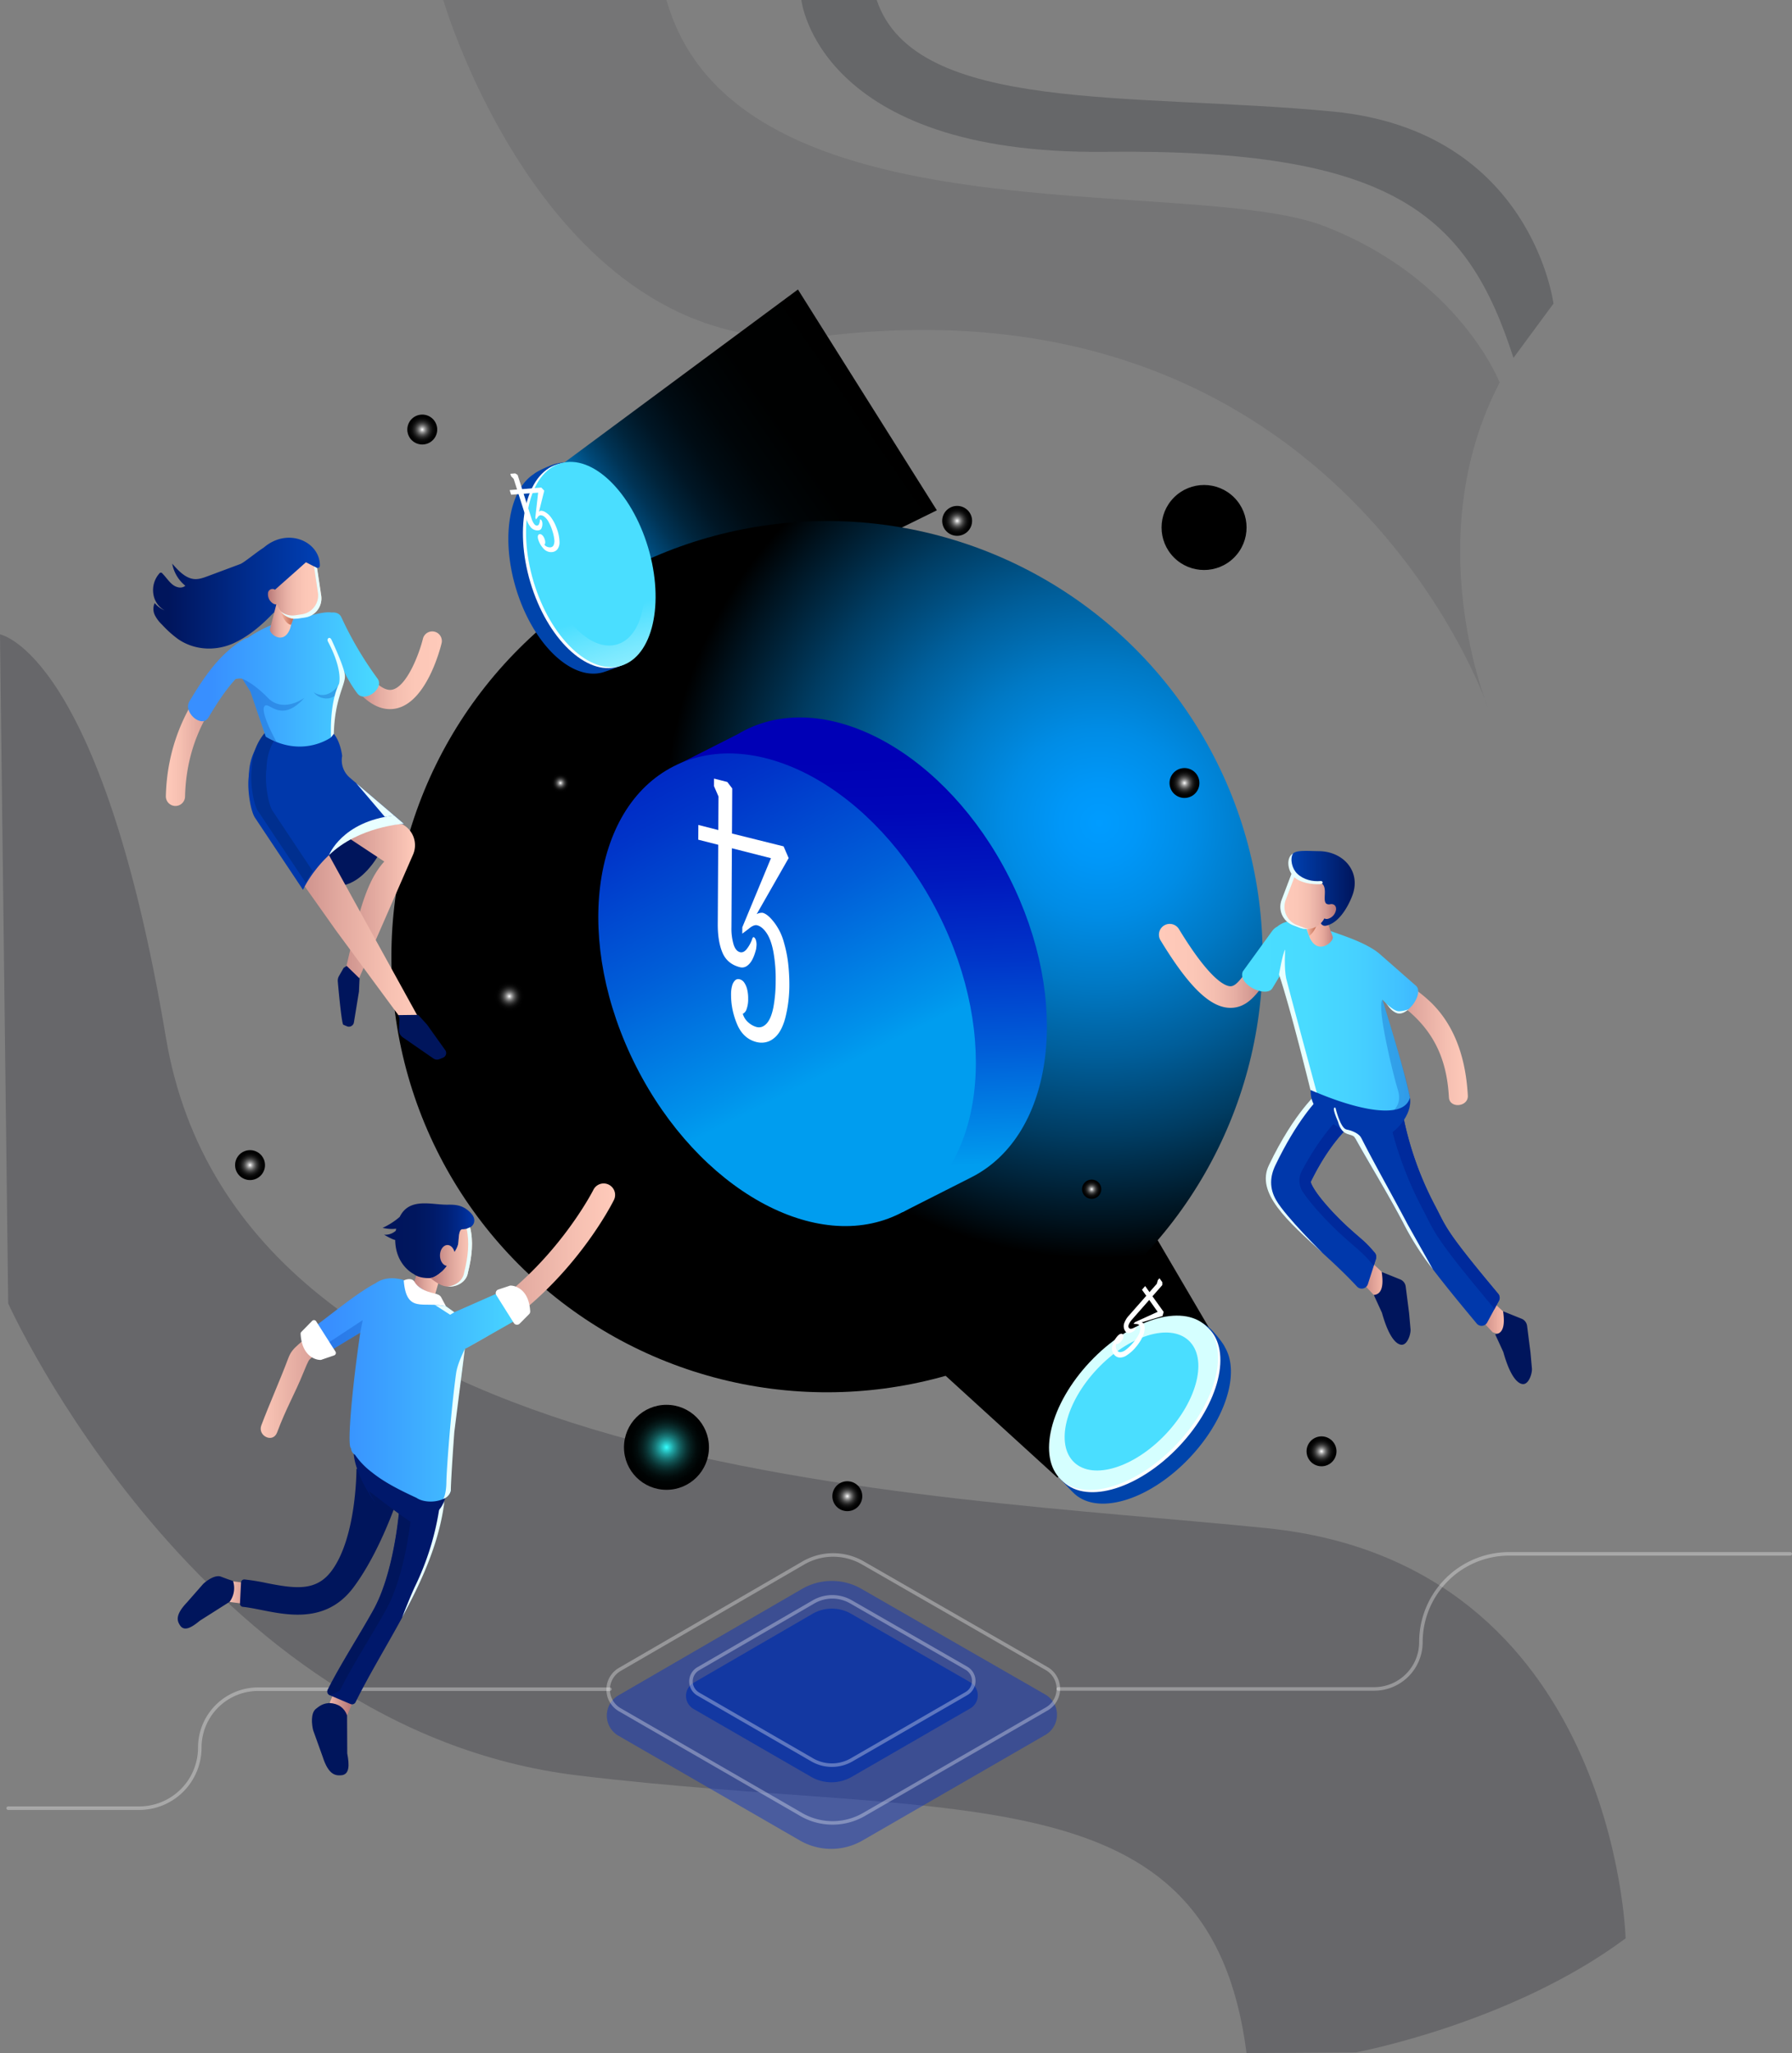 <svg xmlns="http://www.w3.org/2000/svg" xmlns:xlink="http://www.w3.org/1999/xlink" width="1015.06" height="1162.913" viewBox="0 0 1015.06 1162.913"><rect x="0" y="0" width="1015.06" height="1162.913" fill="#808080" stroke="none"/><defs><style>.a,.b,.c{fill:#1d1f28;}.a,.bc{opacity:0.25;}.b{opacity:0.11;}.c{opacity:0.26;}.aa,.ab,.ac,.ad,.d,.e,.n,.t,.u,.v,.w,.x,.y,.z{mix-blend-mode:screen;isolation:isolate;}.d{fill:url(#a);}.e{fill:url(#b);}.f{fill:#002dc9;opacity:0.42;}.g{fill:#002eab;opacity:0.68;}.h{fill:none;stroke:#fff;stroke-linecap:round;stroke-linejoin:round;stroke-width:2px;opacity:0.32;}.i{fill:url(#c);}.j{fill:#00155c;}.k{fill:url(#d);}.l{fill:#00186b;}.m{fill:#e8ffff;}.n{fill:url(#e);}.o{fill:url(#g);}.bc,.p{fill:#0038ab;}.q{fill:#002a9c;}.r{fill:url(#i);}.s{fill:url(#j);}.t{fill:url(#k);}.u{fill:url(#l);}.v{fill:url(#m);}.w{fill:url(#n);}.x{fill:url(#o);}.y{fill:url(#p);}.z{fill:url(#q);}.aa{fill:url(#r);}.ab{fill:url(#s);}.ac{fill:url(#t);}.ad{fill:url(#u);}.ae{fill:#cad8eb;opacity:0.7;}.af{fill:url(#v);}.ag{fill:url(#w);}.ah{fill:#ffaa82;}.ai{fill:#d0e7f4;}.aj{fill:#002f8f;}.ak{fill:#ffc2b0;}.al{fill:url(#x);}.am{fill:url(#y);}.an{fill:url(#z);}.ao{fill:url(#aa);}.ap{fill:url(#ab);}.aq{fill:#fff;}.ar{fill:url(#af);}.as{fill:url(#ag);}.at{fill:url(#ah);}.au{fill:url(#ai);}.av{fill:url(#al);}.aw{fill:#0044ab;}.ax{fill:url(#an);}.ay{fill:url(#ao);}.az{fill:url(#ap);}.ba{fill:url(#aq);}.bb{fill:url(#ar);}.bd{fill:url(#at);}.be{fill:url(#au);}</style><linearGradient id="a" x1="0.925" y1="0.223" x2="0.074" y2="0.802" gradientUnits="objectBoundingBox"><stop offset="0"/><stop offset="0.353" stop-color="#000101"/><stop offset="0.48" stop-color="#000508"/><stop offset="0.57" stop-color="#000c14"/><stop offset="0.643" stop-color="#001625"/><stop offset="0.706" stop-color="#00243b"/><stop offset="0.762" stop-color="#003456"/><stop offset="0.812" stop-color="#004877"/><stop offset="0.858" stop-color="#005f9c"/><stop offset="0.901" stop-color="#007ac7"/><stop offset="0.939" stop-color="#0096f5"/><stop offset="0.946" stop-color="#009cff"/></linearGradient><linearGradient id="b" x1="-5.376" y1="-0.812" x2="-6.286" y2="-0.304" xlink:href="#a"/><linearGradient id="c" x1="1" y1="0.5" x2="0" y2="0.5" gradientUnits="objectBoundingBox"><stop offset="0" stop-color="#b57676"/><stop offset="0.191" stop-color="#bc7e7d"/><stop offset="0.5" stop-color="#d19690"/><stop offset="0.886" stop-color="#f3bdaf"/><stop offset="1" stop-color="#ffcaba"/></linearGradient><linearGradient id="d" x1="1" y1="0.5" x2="0" y2="0.5" gradientUnits="objectBoundingBox"><stop offset="0" stop-color="#0040b5"/><stop offset="0.411" stop-color="#002d8f"/><stop offset="0.909" stop-color="#00155c"/></linearGradient><radialGradient id="e" cx="0.5" cy="0.5" r="0.5" gradientTransform="matrix(0.707, -0.707, -0.707, -0.707, 0.387, 1.537)" gradientUnits="objectBoundingBox"><stop offset="0" stop-color="#009cff"/><stop offset="0.089" stop-color="#0097f8"/><stop offset="0.216" stop-color="#008ce5"/><stop offset="0.368" stop-color="#0079c5"/><stop offset="0.537" stop-color="#005e9a"/><stop offset="0.721" stop-color="#003c62"/><stop offset="0.915" stop-color="#00131f"/><stop offset="1"/></radialGradient><linearGradient id="g" x1="1" y1="0.5" x2="0" y2="0.5" gradientUnits="objectBoundingBox"><stop offset="0" stop-color="#ffc2b0"/><stop offset="0.239" stop-color="#f2b4a6"/><stop offset="0.681" stop-color="#d0928b"/><stop offset="1" stop-color="#b57676"/></linearGradient><linearGradient id="i" x1="1" y1="0.5" x2="0" y2="0.5" gradientUnits="objectBoundingBox"><stop offset="0" stop-color="#ffcaba"/><stop offset="0.165" stop-color="#f1baad"/><stop offset="0.723" stop-color="#c58985"/><stop offset="1" stop-color="#b57676"/></linearGradient><linearGradient id="j" x1="1" y1="0.5" x2="0" y2="0.5" gradientUnits="objectBoundingBox"><stop offset="0" stop-color="#ffcaba"/><stop offset="0.191" stop-color="#f7c1b2"/><stop offset="0.5" stop-color="#e2a99f"/><stop offset="0.886" stop-color="#c08280"/><stop offset="1" stop-color="#b57676"/></linearGradient><radialGradient id="k" cx="0.5" cy="0.5" r="0.5" gradientTransform="matrix(0.924, -0.383, -0.383, -0.924, 0.229, 1.153)" gradientUnits="objectBoundingBox"><stop offset="0" stop-color="#fff"/><stop offset="0.071" stop-color="#d4d4d4"/><stop offset="0.164" stop-color="#a2a2a2"/><stop offset="0.262" stop-color="#777"/><stop offset="0.363" stop-color="#525252"/><stop offset="0.469" stop-color="#343434"/><stop offset="0.579" stop-color="#1d1d1d"/><stop offset="0.698" stop-color="#0c0c0c"/><stop offset="0.829" stop-color="#030303"/><stop offset="1"/></radialGradient><radialGradient id="l" cx="0.5" cy="0.5" r="0.5" gradientTransform="matrix(0.23, -0.973, -0.973, -0.23, 0.872, 1.101)" xlink:href="#k"/><radialGradient id="m" cx="0.5" cy="0.5" r="0.5" gradientTransform="matrix(-1, 0, 0, 1, 1, 0)" xlink:href="#k"/><radialGradient id="n" cx="0.5" cy="0.5" r="0.5" gradientTransform="matrix(-1, 0, 0, 1, 1, 0)" xlink:href="#k"/><radialGradient id="o" cx="0.5" cy="0.5" r="0.5" gradientTransform="matrix(0.17, -0.985, -0.985, -0.17, 0.908, 1.078)" xlink:href="#k"/><radialGradient id="p" cx="0.5" cy="0.5" r="0.5" gradientTransform="matrix(0.23, -0.973, -0.973, -0.23, 0.872, 1.101)" xlink:href="#k"/><radialGradient id="q" cx="0.5" cy="0.5" r="0.5" gradientTransform="matrix(-1, 0, 0, 1, 1, 0)" xlink:href="#k"/><radialGradient id="r" cx="0.5" cy="0.5" r="0.5" gradientTransform="matrix(0.169, -0.986, -0.986, -0.169, 0.908, 1.077)" xlink:href="#k"/><radialGradient id="s" cx="0.5" cy="0.5" r="0.5" gradientTransform="matrix(-1, 0, 0, 1, 1, 0)" xlink:href="#k"/><radialGradient id="t" cx="0.5" cy="0.5" r="0.5" gradientTransform="matrix(-1, 0, 0, 1, 1, 0)" gradientUnits="objectBoundingBox"><stop offset="0" stop-color="#35ffff"/><stop offset="0.071" stop-color="#2cd4d4"/><stop offset="0.164" stop-color="#21a2a2"/><stop offset="0.262" stop-color="#187777"/><stop offset="0.363" stop-color="#115252"/><stop offset="0.469" stop-color="#0a3434"/><stop offset="0.579" stop-color="#061d1d"/><stop offset="0.698" stop-color="#020c0c"/><stop offset="0.829" stop-color="#000303"/><stop offset="1"/></radialGradient><radialGradient id="u" cx="0.5" cy="0.5" r="0.5" gradientTransform="matrix(0.707, -0.707, -0.707, -0.707, 4.379, 7.302)" xlink:href="#t"/><linearGradient id="v" x1="1" y1="0.5" x2="0" y2="0.5" gradientUnits="objectBoundingBox"><stop offset="0" stop-color="#b57676"/><stop offset="0.114" stop-color="#c08280"/><stop offset="0.5" stop-color="#e2a99f"/><stop offset="0.809" stop-color="#f7c1b2"/><stop offset="1" stop-color="#ffcaba"/></linearGradient><linearGradient id="w" x1="1" y1="0.5" x2="0" y2="0.5" gradientUnits="objectBoundingBox"><stop offset="0" stop-color="#ffcaba"/><stop offset="0.301" stop-color="#fcc7b7"/><stop offset="0.5" stop-color="#f4beb0"/><stop offset="0.668" stop-color="#e7afa4"/><stop offset="0.821" stop-color="#d49a93"/><stop offset="0.961" stop-color="#bd7f7d"/><stop offset="1" stop-color="#b57676"/></linearGradient><linearGradient id="x" x1="1" y1="0.5" x2="0" y2="0.5" gradientUnits="objectBoundingBox"><stop offset="0" stop-color="#4adeff"/><stop offset="0.025" stop-color="#49dbff"/><stop offset="0.595" stop-color="#3ca4ff"/><stop offset="0.871" stop-color="#388fff"/></linearGradient><linearGradient id="y" x1="1" y1="0.5" x2="0" y2="0.5" gradientUnits="objectBoundingBox"><stop offset="0" stop-color="#b57676"/><stop offset="0.039" stop-color="#bd7f7d"/><stop offset="0.179" stop-color="#d49a93"/><stop offset="0.332" stop-color="#e7afa4"/><stop offset="0.5" stop-color="#f4beb0"/><stop offset="0.699" stop-color="#fcc7b7"/><stop offset="1" stop-color="#ffcaba"/></linearGradient><linearGradient id="z" x1="1" y1="0.5" x2="0" y2="0.5" gradientUnits="objectBoundingBox"><stop offset="0" stop-color="#ffcaba"/><stop offset="0.194" stop-color="#f6c0b2"/><stop offset="0.514" stop-color="#e0a79e"/><stop offset="0.919" stop-color="#bc7e7d"/><stop offset="1" stop-color="#b57676"/></linearGradient><linearGradient id="aa" x1="1" y1="0.5" x2="0" y2="0.5" gradientUnits="objectBoundingBox"><stop offset="0" stop-color="#3db5ff"/><stop offset="0.133" stop-color="#41c1ff"/><stop offset="0.369" stop-color="#46d1ff"/><stop offset="0.637" stop-color="#49dbff"/><stop offset="1" stop-color="#4adeff"/></linearGradient><linearGradient id="ab" x1="1" y1="0.5" x2="0" y2="0.5" gradientUnits="objectBoundingBox"><stop offset="0" stop-color="#ffcaba"/><stop offset="0.201" stop-color="#f5bfb1"/><stop offset="0.55" stop-color="#dca39a"/><stop offset="1" stop-color="#b57676"/></linearGradient><linearGradient id="af" x1="1" y1="0.5" x2="0" y2="0.5" gradientUnits="objectBoundingBox"><stop offset="0" stop-color="#d5ffff"/><stop offset="0.139" stop-color="#c9fcff"/><stop offset="0.386" stop-color="#abf5ff"/><stop offset="0.709" stop-color="#7be9ff"/><stop offset="1" stop-color="#4adeff"/></linearGradient><linearGradient id="ag" x1="1" y1="0.5" x2="0" y2="0.5" gradientUnits="objectBoundingBox"><stop offset="0" stop-color="#b57676"/><stop offset="0.006" stop-color="#b67777"/><stop offset="0.151" stop-color="#d0928b"/><stop offset="0.308" stop-color="#e5a79b"/><stop offset="0.483" stop-color="#f3b6a7"/><stop offset="0.688" stop-color="#fcbfad"/><stop offset="1" stop-color="#ffc2b0"/></linearGradient><linearGradient id="ah" x1="1" y1="0.5" x2="0" y2="0.5" gradientUnits="objectBoundingBox"><stop offset="0.151" stop-color="#c7755c"/><stop offset="1" stop-color="#ffc2b0"/></linearGradient><linearGradient id="ai" x1="1" y1="0.5" x2="0" y2="0.5" gradientUnits="objectBoundingBox"><stop offset="0.091" stop-color="#00155c"/><stop offset="0.589" stop-color="#002f8f"/><stop offset="1" stop-color="#0043b5"/></linearGradient><linearGradient id="al" x1="1" y1="0.5" x2="0" y2="0.5" xlink:href="#ah"/><linearGradient id="an" x1="-0.417" y1="1.855" x2="0.258" y2="1.855" xlink:href="#af"/><linearGradient id="ao" x1="3.861" y1="20.406" x2="4.861" y2="20.406" gradientUnits="objectBoundingBox"><stop offset="0" stop-color="#4adeff"/><stop offset="0.871" stop-color="#3db5ff"/></linearGradient><linearGradient id="ap" x1="15.575" y1="2.374" x2="16.767" y2="2.374" xlink:href="#af"/><linearGradient id="aq" x1="13.267" y1="7.387" x2="15.035" y2="7.387" xlink:href="#ao"/><linearGradient id="ar" x1="1" y1="0.5" x2="0" y2="0.5" gradientUnits="objectBoundingBox"><stop offset="0" stop-color="#003bb5"/><stop offset="0.043" stop-color="#0036aa"/><stop offset="0.177" stop-color="#002a8d"/><stop offset="0.321" stop-color="#002077"/><stop offset="0.478" stop-color="#001a68"/><stop offset="0.657" stop-color="#00165e"/><stop offset="0.909" stop-color="#00155c"/></linearGradient><linearGradient id="at" x1="0.5" y1="0.915" x2="0.5" y2="0.137" gradientUnits="objectBoundingBox"><stop offset="0" stop-color="#009def"/><stop offset="0.043" stop-color="#0092eb"/><stop offset="0.28" stop-color="#005ed8"/><stop offset="0.502" stop-color="#0035c9"/><stop offset="0.703" stop-color="#0018be"/><stop offset="0.876" stop-color="#0006b8"/><stop offset="1" stop-color="#0000b6"/></linearGradient><linearGradient id="au" x1="0.5" y1="0.687" x2="0.5" y2="-0.492" xlink:href="#at"/></defs><g transform="translate(-10 -2529)"><g transform="translate(10 2529)"><path class="a" d="M1201.972,1377.042s-5.506-212.176-203.246-232.323S417.092,1117.106,375.115,866.65c-36.6-218.388-93.949-228.183-93.949-228.183l4.652,378.971s108.594,241.379,322.348,267.29,358.385-4.325,379.1,157.32l61.884-.406S1137.07,1425.38,1201.972,1377.042Z" transform="translate(-281.166 -279.135)"/><path class="b" d="M940.895,546.16s-22.711-58.984-99.47-88.637S508.146,468.3,468.955,329.474H342.517s60.738,208.494,217.369,190.143c291.8-34.186,374.351,210.5,374.351,210.5S894.76,634.544,940.895,546.16Z" transform="translate(-91.435 -329.474)"/><path class="c" d="M742.325,501.45S730,403.513,617.346,392.659,380.7,394.21,358.967,329.474H316.3s9.3,87.858,172.111,85.988,205.113,35.291,231.252,116.72Z" transform="translate(137.624 -329.474)"/><path class="d" d="M616.643,568.431l132.228-97.957,78.69,125.075L656.385,679.722Z" transform="translate(-296.885 -306.503)"/><path class="e" d="M660.164,994l-75.2-128.233L484.175,996.842l90.248,82.274Z" transform="translate(24.56 -242.105)"/><path class="f" d="M702.992,1246.5l103.537-59.777a13.2,13.2,0,0,0-.022-22.88l-104.148-59.868a33.679,33.679,0,0,0-33.678.064l-103.968,60.288a13.2,13.2,0,0,0,.021,22.856L667.475,1246.5A35.514,35.514,0,0,0,702.992,1246.5Z" transform="translate(-214.41 -204.028)"/><path class="g" d="M690.6,1208.256l67.1-38.743a8.557,8.557,0,0,0-.014-14.829l-67.5-38.8a21.828,21.828,0,0,0-21.827.042L600.975,1155a8.557,8.557,0,0,0,.014,14.813l66.59,38.445A23.018,23.018,0,0,0,690.6,1208.256Z" transform="translate(-208.125 -201.831)"/><path class="h" d="M1116.72,1152.219H917.512a33.088,33.088,0,0,0-33.088,33.087h0a34.317,34.317,0,0,1-34.316,34.318h-74.2" transform="translate(-771.258 -195.439)"/><path class="i" d="M900.559,1167.355l5.762-14.067c6.09-1.777,10.536-2,11.041,4.582l-5.88,13.884Z" transform="translate(-716.856 -195.439)"/><path class="j" d="M923.208,1187.455l-.1-21.536c-1.561-4.166-4.741-6.613-9.893-6.97-2.535.221-4.5.555-7.89,3.431-2.855,2.418-2.257,8.625-1.441,11.969l5.349,14.884c3.469,10.935,7.638,10.991,11.169,10.588h0C924.431,1198.982,924.477,1194.253,923.208,1187.455Z" transform="translate(-726.514 -194.342)"/><path class="k" d="M917.321,623.116a14.2,14.2,0,0,1,3.326-11.384,1.048,1.048,0,0,1,1.842-.047c1.967,1.962,3.525,4.454,5.655,6.175s5.19,2.506,7.305.727a21,21,0,0,1-7.432-12.521c3.574,4.078,7.62,8.409,12.666,8.735,2.59.167,5.133-.766,7.605-1.689l18.341-6.845c2.022-.755,9.755-7.18,13.15-9.22a1.313,1.313,0,0,1,.391-.326c.065-.053.124-.107.189-.161,13.7-11.191,31.492-2.671,31.292,10.69a1.326,1.326,0,0,1-1.939,1.125l-5.951-3.058s-1.335,1.23-3.305,3.022a7.924,7.924,0,0,1-.07,3.374c-1.015,4.755-4.2,8.45-7.248,11.885-1.811,2.039-3.141,5.205-4.952,7.244-.751.847-1.516,1.676-2.284,2.5l-.215.834s-.115-.087-.32-.252c-6.518,6.913-13.654,12.941-21.849,16.876-10.31,4.952-22.651,4.559-32.186-2.008a61.817,61.817,0,0,1-9.071-8.161,19.54,19.54,0,0,1-4.071-5.376,7.978,7.978,0,0,1-.1-6.865,14.9,14.9,0,0,0,5.618,4.15A12.669,12.669,0,0,1,917.321,623.116Z" transform="translate(-830.47 -286.805)"/><g transform="translate(185.366 837.144)"><g transform="translate(0)"><path class="l" d="M899,1049.342c0,21.958-4.934,55.329-15.276,74.23-7.335,13.4-19.08,31.529-26.156,45.741a2.234,2.234,0,0,0,1.125,3.055l11.825,5.023a2.229,2.229,0,0,0,2.877-1.076c7.147-14.583,18.04-32.6,25.582-46.49,10.713-19.735,20.471-41,23.664-63.417,1.48-10.385-14.571-13.757-16.064-3.274Z" transform="translate(-857.336 -1049.342)"/></g></g><g transform="translate(185.53 837.144)"><path class="j" d="M872.222,1169.313c7.075-14.212,18.821-32.336,26.155-45.741,10.343-18.9,15.276-52.272,15.276-74.23l6.537,11.9c-1.388,20.854-6.246,46.6-14.853,62.328-7.334,13.4-19.08,31.529-26.156,45.741-.575,1.155-5.834,3.055-5.834,3.055A2.233,2.233,0,0,1,872.222,1169.313Z" transform="translate(-871.986 -1049.342)"/></g><path class="m" d="M863.989,1109.868a154.436,154.436,0,0,0,14.042-45.89,7.988,7.988,0,0,0-1.643-6.318,7.885,7.885,0,0,0-.653-2.354,8.084,8.084,0,0,1,4.622,8.672c-3.193,22.413-12.951,43.683-23.664,63.417C856.693,1127.4,861.345,1115.418,863.989,1109.868Z" transform="translate(-628.936 -211.227)"/><circle class="n" cx="246.747" cy="246.747" r="246.747" transform="translate(468.452 890.82) rotate(-135)"/><path class="h" d="M702.33,1233.85l103.536-59.776a13.2,13.2,0,0,0-.021-22.88L701.7,1091.325a33.677,33.677,0,0,0-33.677.064l-103.969,60.289a13.2,13.2,0,0,0,.022,22.855l102.741,59.318A35.514,35.514,0,0,0,702.33,1233.85Z" transform="translate(-212.982 -206.089)"/><path class="i" d="M947.226,1099.495l15.091,1.826c3.328,5.4,4.723,9.628-1.489,11.861l-14.947-1.986Z" transform="translate(-817.351 -204.028)"/><g transform="translate(135.926 831.96)"><path class="j" d="M909.049,1127.5c11.066,0,22.487-3.279,31.594-15.476,17.374-23.268,28.458-59.832,28.444-61.617l-26.77-5.524c0,.386.107,38.786-14.124,57.844-8.574,11.481-20.09,10.182-36.685,6.888a120.594,120.594,0,0,0-12.625-2.063,1.809,1.809,0,0,0-1.944,1.722l-.61,11.9a1.8,1.8,0,0,0,1.614,1.894c3.137.315,6.75,1.033,10.538,1.785C894.68,1126.089,901.788,1127.5,909.049,1127.5Z" transform="translate(-876.326 -1044.885)"/></g><path class="j" d="M932.625,739.064c1.835-3.356-13.007,39.374-38.566,26.563-18.865-9.456-5.73-47.457-5.73-47.457Z" transform="translate(-712.875 -266.151)"/><path class="o" d="M346.961,962.308l10.6,9.974c-1.219,6.225-3.089,11.269-9.166,8.7l-10.36-10.987Z" transform="translate(497.109 -226.377)"/><g transform="translate(760.249 626.898)"><g transform="translate(0)"><path class="p" d="M424.655,990.761l6.64-12.244a3.584,3.584,0,0,0-.4-4.006c-30.51-36.465-29.274-37.578-35.64-49.648l-.281-.534A186.731,186.731,0,0,1,376.636,871.5a3.572,3.572,0,0,0-3.949-2.927l-13.21,1.576c-2.034.242-17.3-2.255-16.955-.236,1.522,9.027,20.439,37.559,34.366,63.954l.28.531c6.943,13.163,11.156,20.5,41.588,56.947A3.583,3.583,0,0,0,424.655,990.761Z" transform="translate(-342.517 -868.55)"/></g></g><path class="q" d="M402.441,981.75c-33.867-40.478-32.494-41.714-39.56-55.11l-.313-.592a208.461,208.461,0,0,1-20.052-56.97l4.865-.58a3.572,3.572,0,0,1,3.949,2.927,186.73,186.73,0,0,0,18.337,52.825l.281.534c6.366,12.069,5.13,13.183,35.64,49.648a3.582,3.582,0,0,1,.4,4.005l-2.72,5.017A3.964,3.964,0,0,0,402.441,981.75Z" transform="translate(443.038 -241.665)"/><g transform="translate(760.23 627.477)"><path class="m" d="M380.411,869.132c-.857.108-1.352.328-1.287.709,1.521,9.028,19,38.719,32.924,65.116l14.406,25.638a159.329,159.329,0,0,1-16.8-26.268l-.279-.53c-13.928-26.4-32.845-54.928-34.366-63.956C374.871,869.019,377.321,868.946,380.411,869.132Z" transform="translate(-375.005 -869.047)"/></g><path class="o" d="M404.862,944.149l10.6,9.974c-1.219,6.225-3.089,11.27-9.167,8.7l-10.359-10.987Z" transform="translate(371.872 -229.336)"/><g transform="translate(717.561 617.291)"><path class="p" d="M459.874,970.356l4.575-14.205a3.669,3.669,0,0,0-.7-3.5c-5.982-6.994-6.626-6.684-15.19-14.5-8.958-8.178-19.515-20.111-21.078-25.6,12.393-25.5,25.281-34.512,25.389-34.6l-19.046-17.659c-1.483,1.187-14.909,12.465-29.418,42.656-7.545,15.695,10.024,31.732,30.367,50.3,6.86,6.263,13.354,12.406,18.929,18.466A3.656,3.656,0,0,0,459.874,970.356Z" transform="translate(-402.619 -860.289)"/></g><path class="q" d="M444.654,958.08c-7.168-8.381-7.94-8.01-18.2-17.377-7.93-7.239-16.906-16.937-21.81-24.162a11.65,11.65,0,0,1-.674-11.993c10.15-19.213,20.113-29.472,24.827-33.669l5.6,5.192c-.108.085-13,9.1-25.389,34.6,1.563,5.49,12.12,17.425,21.078,25.6,8.564,7.817,9.208,7.508,15.19,14.5a3.667,3.667,0,0,1,.7,3.5l-1.254,3.893C444.7,958.138,444.678,958.107,444.654,958.08Z" transform="translate(333.417 -241.272)"/><path class="m" d="M429.827,902.945c14.51-30.19,27.936-41.468,29.418-42.656l1.8,1.664c-4.442,4.173-15.618,16.2-27.532,40.992-3.142,6.539-3.521,13.1.437,19.921,5.545,9.545,26.38,29.982,26.38,29.982C439.982,934.278,422.283,918.639,429.827,902.945Z" transform="translate(288.949 -242.998)"/><path class="j" d="M390.531,972.112l-4.62-10.083c4.345-.347,5.718-4.855,4.475-13.029l10.43,4.2a5.053,5.053,0,0,1,3.179,4.12l1.916,15.006.807,9.052c.228,2.556-1.451,7.951-4.17,8.735C402.548,990.114,396.324,992.952,390.531,972.112Z" transform="translate(392.259 -228.545)"/><path class="j" d="M331.4,991.266l-4.621-10.083c4.345-.347,5.718-4.855,4.475-13.029l10.43,4.2a5.053,5.053,0,0,1,3.179,4.12l1.916,15.006.807,9.052c.228,2.557-1.451,7.951-4.17,8.735C343.42,1009.268,337.2,1012.106,331.4,991.266Z" transform="translate(520.147 -225.425)"/><g transform="translate(140.659 411.84)"><path class="r" d="M883.912,710.85,929.423,734.2a13.353,13.353,0,0,1,6.141,17.222L904.409,822.79l-7.838-2.912c7.011-29.2,11.056-51.891,22.716-64.543l-48.453-32.044Z" transform="translate(-842.267 -679.183)"/><path class="s" d="M868.424,732.816l44.221,62.44,40.773,55.3,6.71-4.564-40.157-72.828-36.832-66.979Z" transform="translate(-862.91 -679.943)"/><path class="p" d="M929.351,700.238c.017-.094.034-.181.051-.26,0,0-2.023-20.23-16.245-15.7-3.713,1.184-15.477,2.45-18.277,5.519-5.994,6.566-15.874,4.216-18.326,21.262-1.119,7.774,1.033,20.768,3.721,24.255l26.955,40.475s15.685-35.551,57.136-37.4l-30.573-26.071A12.983,12.983,0,0,1,929.351,700.238Z" transform="translate(-876.251 -683.62)"/><path class="j" d="M856.281,825.88l-.319,6.183a5.075,5.075,0,0,0,2.183,4.434l17.386,12.013a3.544,3.544,0,0,0,3.331.377l2.055-.82a2.875,2.875,0,0,0,1.273-4.341l-10.31-14.44-5-5.505-11.226.141Z" transform="translate(-770.663 -660.785)"/><path class="j" d="M901.2,801.035l-2.643,4.607a5.342,5.342,0,0,0-.69,3.133c.51,5.715,2.219,24.1,3.142,24.494l2.035.866A2.876,2.876,0,0,0,907,831.953l2.859-17.511.334-7.426-7.307-7.077Z" transform="translate(-847.19 -664.67)"/></g><ellipse class="t" cx="8.471" cy="8.471" rx="8.471" ry="8.471" transform="translate(146.219 671.003) rotate(-157.5)"/><ellipse class="u" cx="8.471" cy="8.471" rx="8.471" ry="8.471" transform="translate(232.89 253.493) rotate(-103.282)"/><ellipse class="v" cx="5.466" cy="5.466" rx="5.466" ry="5.466" transform="translate(311.994 438.04)"/><ellipse class="w" cx="5.466" cy="5.466" rx="5.466" ry="5.466" transform="translate(612.897 668.129)"/><ellipse class="x" cx="8.471" cy="8.471" rx="8.471" ry="8.471" transform="matrix(-0.17, -0.985, 0.985, -0.17, 664.031, 453.295)"/><ellipse class="y" cx="8.471" cy="8.471" rx="8.471" ry="8.471" transform="translate(282.235 574.513) rotate(-103.282)"/><ellipse class="z" cx="8.471" cy="8.471" rx="8.471" ry="8.471" transform="translate(533.692 286.553)"/><ellipse class="aa" cx="8.471" cy="8.471" rx="8.471" ry="8.471" transform="translate(741.648 831.838) rotate(-99.74)"/><path class="ab" d="M652.976,1059.411a8.471,8.471,0,1,0,8.471-8.471A8.47,8.47,0,0,0,652.976,1059.411Z" transform="translate(-181.494 -211.938)"/><ellipse class="ac" cx="24.074" cy="24.074" rx="24.074" ry="24.074" transform="translate(353.446 795.709)"/><circle class="ad" cx="24.074" cy="24.074" r="24.074" transform="translate(682.028 332.829) rotate(-135)"/><ellipse class="ae" cx="9.763" cy="9.763" rx="9.763" ry="9.763" transform="translate(400.353 471.589)"/><g transform="translate(93.949 377.142)"><path class="af" d="M964.581,733.151a5.44,5.44,0,0,0,5.435-5.309c.589-24.586,9.152-45.851,26.181-65.007a5.439,5.439,0,1,0-8.129-7.228c-18.551,20.869-28.283,45.083-28.927,71.974a5.441,5.441,0,0,0,5.307,5.568Z" transform="translate(-959.14 -653.782)"/></g><g transform="translate(199.263 357.639)"><path class="ag" d="M879.365,681.032a17.084,17.084,0,0,0,3.7-.41c17.047-3.786,24.733-33.508,25.553-36.885a5.439,5.439,0,0,0-10.571-2.569c-2.107,8.623-9.12,27.014-17.344,28.836-4.6,1.021-9.757-3.986-13.266-8.366a5.439,5.439,0,0,0-8.49,6.8C865.657,676.81,872.507,681.032,879.365,681.032Z" transform="translate(-857.755 -637.012)"/></g><path class="ah" d="M922.578,672.036a8.867,8.867,0,0,1-2.81,1.068c-2.342.328-4.869-1.087-7.2-2.457a1.906,1.906,0,0,1-.593-.468,1.7,1.7,0,0,1-.133-1.5c.843-2.862,2.2-2.791,4.172-4.438.89-.744,1.678-1.621,2.557-2.38a26.555,26.555,0,0,1,4.517-2.941h0c1.9-1.061,8.84-4.7,10.256.5.612,2.248.409,3.724-.694,5.189a14.264,14.264,0,0,1-3.812,3.819A56.261,56.261,0,0,1,922.578,672.036Z" transform="translate(-746.17 -276.165)"/><path class="ah" d="M916.909,666.891a21.9,21.9,0,0,1,2.01-4.656,7.331,7.331,0,0,1,3.438-2.829c2.739-1.092,7.3-2.648,8.818-1.6,1.954,1.357-.042,3.632-1.262,5.031-2.427,2.783-6.519,4.74-9.829,5.977a1.231,1.231,0,0,1-1.349-.226c-.145.3,1.083-.5.961-.192C918.946,670.3,916.167,668.768,916.909,666.891Z" transform="translate(-750.357 -276.041)"/><path class="ai" d="M926.6,664.76l-3.225,3.386,6.263,7.351,3.7-3.759Z" transform="translate(-759.364 -274.852)"/><path class="p" d="M911.459,716.538c1.433,19.851,14.13,21.853,26.946,14.455s19.943-24.237,19.943-39.034c0,0-7.129-21.95-19.944-14.55S909.8,693.488,911.459,716.538Z" transform="translate(-770.377 -273.039)"/><path class="aj" d="M919.391,709c.006-.034.012-.064.016-.1.486-19.857,15.068-27.9,27.051-34.818,3.54-2.043,6.644-1.848,9.285-.494-.314.149-.629.309-.95.494-11.983,6.918-26.564,14.961-27.051,34.818,0,.034-.012.064-.016.1-1.119,7.774,1.033,20.768,3.721,24.255l22.468,33.736a51.835,51.835,0,0,0-3.846,6.739l-26.955-40.475C920.425,729.772,918.273,716.778,919.391,709Z" transform="translate(-776.785 -273.58)"/><g transform="translate(742.421 579.182)"><g transform="translate(0)"><path class="p" d="M396.2,850.23c-15.755,12.12-11.326,25.367.948,33.634,9.485,6.389,17.732,12.252,30.073,8.6,6.465-1.912,16.759-12.6,15.057-22.528-1.109-6.472-17.374-35.465-24.112-40C405.889,821.666,414.49,836.155,396.2,850.23Z" transform="translate(-386.064 -827.518)"/></g></g><path class="ak" d="M946.708,630.022s10.743,11.092,1.427,18.956-25.182-9.71-25.182-9.71C931.282,634.053,939.289,630.513,946.708,630.022Z" transform="translate(-777.472 -280.511)"/><path class="al" d="M889.124,678.15c8.281-13.827,17.266-27.227,30.978-35.249a4.868,4.868,0,0,1,1.932-.636c12.664-8.679,22.223-10.1,31.008-11.685,4.356-.787,11.886-3.47,16.625-2.754,2.3-.234,4.482.486,5.491,2.63a200.747,200.747,0,0,0,20.479,34.769c4.146,5.57-7.275,13.974-11.417,8.409-5.23-7.026-6.957-11.638-11.17-19.233-.027.21.559,3.246.522,3.406l1.73,4.5s-5.49,32.532-5.966,36.245c0,0-16.2,11.966-36.97-.4l-8.672-25.483-4.552-7.231c-.716-.438-2.558-.2-3.863.052-5.9,6.453-10.732,14.025-15.407,21.829C896.128,693.569,885.392,684.383,889.124,678.15Z" transform="translate(-781.822 -280.888)"/><g transform="translate(656.462 523.314)"><path class="am" d="M494.216,827.03c8.378,0,13.375-6.3,16.727-10.523a31.223,31.223,0,0,1,2.384-2.8,6.113,6.113,0,0,0-3.432-11.716c-3.747.887-6.179,3.95-8.529,6.912-2.811,3.543-4.96,6.048-7.458,5.888-2.905-.181-11.542-3.7-28.965-32.377a6.112,6.112,0,1,0-10.448,6.347C470.137,814.512,482.058,826.3,493.147,827,493.508,827.018,493.865,827.03,494.216,827.03Zm18.5-13.14h0Z" transform="translate(-453.606 -779.477)"/></g><g transform="translate(775.074 547.455)"><path class="an" d="M359.534,808.646c7.073,6.737,13.674,10.387,21.161,16.724,16.668,14.106,21.963,30.851,22.968,48.988.357,6.444,11.066,5.446,10.707-1.037-1.075-19.389-6.459-38.526-20.622-52.487a86.49,86.49,0,0,0-15.595-11.88c-3.734-2.293-8.159-4.261-11.329-7.281-4.68-4.457-12.009,2.479-7.29,6.974Z" transform="translate(-358.011 -800.236)"/></g><path class="ao" d="M382.593,806.637l16.6-22.862a8.392,8.392,0,0,1,2.872-2.487c6.459-5.323,16.669-3.905,24.855.258,5.882,2.992,19.035,6.141,28.88,12.15a29.873,29.873,0,0,1,4.2,2.985l20.474,17.958c5.312,4.2-5.289,19.415-12.2,14.906l-6.608-6.891c5.929,19.5,12.461,40.518,15.555,55.378C474.03,891,447.05,885.3,420.878,873.749c1.557,1.279-7.481-34.735-17.35-64.56l-4.1,6.814C396.237,821.975,379.382,814.242,382.593,806.637Z" transform="translate(321.411 -256.431)"/><g transform="translate(228.643 670.335)"><path class="ap" d="M779.848,1009.92a6.453,6.453,0,0,0,1.778-.25c73.623-20.948,109.353-91.4,110.838-94.4a6.487,6.487,0,0,0-11.619-5.773c-.455.909-34.889,68.376-102.77,87.691a6.488,6.488,0,0,0,1.772,12.728Z" transform="translate(-773.363 -905.902)"/></g><path class="j" d="M971.5,1122.369l16.848-10.689a13.166,13.166,0,0,0,1.9-11.807c-3.1-1.009-3.1-1.009-6.832-2.427-3.135-1.192-7.747,1.971-10.016,4.063l-9.358,10.658c-7.075,7.468-5.309,10.766-3.461,13.363h0C962.988,1128.331,966.718,1126.315,971.5,1122.369Z" transform="translate(-858.255 -204.404)"/><g transform="translate(147.665 728.417)"><path class="i" d="M949.194,956.232c-17.509,6.681-32.857,20.229-46.707,32.515-2.985,2.648-4.616,4.335-6,8.036-4.609,12.315-10.548,25.539-15.248,37.994-2.24,5.934,6.561,10.355,8.939,4,5.183-13.858,9.98-21.7,14.878-33.821.875-2.163,2.725-6.811,3.576-7.569,13.314-11.858,28-25.086,44.85-31.514,6.36-2.427,2.033-12.049-4.289-9.637Z" transform="translate(-880.877 -955.847)"/></g><path class="aq" d="M901.361,1018.338A13.677,13.677,0,0,1,894.3,1028.5c-3.579,1.691-6.219-.115-5.9-4.036a13.677,13.677,0,0,1,7.062-10.162C899.045,1012.611,901.683,1014.417,901.361,1018.338Z" transform="translate(-686.714 -218.01)"/><path class="l" d="M866.643,1066.732h0c1.369,1.815-4.437-6.943-2.593-5.611,3.84,2.774,25.252,20.046,29.965,20.513,5.693.563,2.822-5.22,7.379-8.68,4.324-3.282,5.754-9.073,6.59-14.436a9.381,9.381,0,0,0-.049-4.453,9.537,9.537,0,0,0-2.975-3.775c-9.448-8.454-27.713-28.957-42.285-24.078C845.837,1031.848,860.089,1058.047,866.643,1066.732Z" transform="translate(-654.459 -216.087)"/><path class="ap" d="M857.956,960.007l5.837-18.684,10.97,8.768-4.923,17.045C869.267,969.922,856.585,966.4,857.956,960.007Z" transform="translate(-624.592 -229.796)"/><path class="al" d="M820.537,981.11c10.41-7.378,25.814-20.491,36.776-26.188,7.683-5.517,18.736-2.323,26.96,3.658,5.627,4.092,12.628,9.16,17.7,12.75L930.625,958.7c6.919-4.927,17.624,8.608,9.615,15.17l-30.59,17.362a13.607,13.607,0,0,1-1.7.813c-.167.916-.35,1.763-.529,2.516-2.569,24.738-7.937,47.122-7.447,77.794l-.152-.063c-.078,1.764-1.483,3.533-4.1,4.771h0c-4.669,2.207-11.5,1.93-15.175-.616-9.208-4.242-18.074-8.693-25.048-14.3a43.316,43.316,0,0,1-9.78-10.079,4.564,4.564,0,0,1-2.242-3.669l-.007,0c-2.444-1.193.861-35.97,5.24-65.514l-17.55,10.6c-2.8,1.918-7.821,4.568-9.283,2.993l-4.831-7.76C815.264,986.813,816.963,983.118,820.537,981.11Z" transform="translate(-644.631 -228.045)"/><path class="ar" d="M546.081,906.217Z" transform="translate(-74.49 -279.135)"/><path class="as" d="M430.8,789.178l-7.033-19.827,14.2,2.79,5.725,16.191C444.865,790.951,435.624,799.194,430.8,789.178Z" transform="translate(311.172 -257.813)"/><path class="at" d="M431.589,781.194s6.1-1.047,6.113-1.1c0,0-1.632,4.3-4.34,6.136Z" transform="translate(308.175 -256.063)"/><path class="au" d="M429.43,762.116c-4.578.2-9.742-.779-13.3-4.188-3.857-3.7-4.407-11.52.607-13.369,2.711-1,8.4-.545,13.258-.494,13.793.147,24.047,11.536,18.865,25.186,0,0-5.363,15.293-15.09,17.072a2.587,2.587,0,0,1-2.984-2.937h0s6.17-3.881,1.252-10.612c-1.132-1.548-.593-3.811.454-5.961A3.273,3.273,0,0,0,429.43,762.116Z" transform="translate(317.137 -261.956)"/><path class="am" d="M422.9,769.943l5.677-14.962,10.489,5.006c14.445-2.64,3.5,13.228,10.886,12.4,2.108-.54,3.685.69,3.552,2.846a6.382,6.382,0,0,1-4.252,5.258,3.175,3.175,0,0,1-2.41-.121,11.134,11.134,0,0,1-13.8,5.3l-3.705-1.407A11.13,11.13,0,0,1,422.9,769.943Z" transform="translate(303.309 -260.154)"/><path class="aq" d="M879.679,967.882c-12.879-3.034-22.362,4.441-23.932-14.6h0c2-1.023,4.889-1.315,6.012.63,1.971,3.418,5.527,5.354,11.394,6.705,1.551.357,3.077.788,3.825,2.193Z" transform="translate(-627.06 -227.978)"/><path class="ag" d="M938.722,638.3l5.124-19.78-12.4,3.925-4.168,16.152C926.394,641.227,935.014,648.4,938.722,638.3Z" transform="translate(-774.344 -282.385)"/><path class="av" d="M938.088,631.609c-2.811,0-5.863-2.4-8.029-5.559,0,0,2.875,8.647,6.72,9.036Z" transform="translate(-771.888 -281.158)"/><path class="ag" d="M916.444,620.86a2.552,2.552,0,0,1,3.96-1.974l17.541-15.52,6.34,3.258,2.336,15.507a10.825,10.825,0,0,1-9.065,12.282l-3.811.574a10.829,10.829,0,0,1-12.028-7.876,3.082,3.082,0,0,1-2.314-.38A6.2,6.2,0,0,1,916.444,620.86Z" transform="translate(-764.651 -284.854)"/><path class="aq" d="M822.45,955.79c.252-.527,10.957-.352,11.8,14.411a2.126,2.126,0,0,1-.621,1.609l-5.353,5.383a2.129,2.129,0,0,1-3.312-.369l-9.924-15.789a2.129,2.129,0,0,1,1.129-3.153Z" transform="translate(-533.917 -227.463)"/><path class="aq" d="M921.3,994.856c-.25.533-11.093.428-11.919-14.617a1.49,1.49,0,0,1,.423-1.115l6.1-6.224a1.467,1.467,0,0,1,2.283.237l10.937,17.133a1.466,1.466,0,0,1-.763,2.177Z" transform="translate(-739.107 -224.723)"/><g transform="translate(283.314 252.742)"><g transform="translate(0)"><path class="aw" d="M783.707,555.292c-2.3.259-11.136,4.139-13.155,5.916-6.825,4.388-11.887,13.249-13.767,25.923-4.121,27.808,8.62,63.366,28.456,79.421,9.246,7.483,18.4,9.4,25.959,6.511.751-.119,10.122-3.739,10.122-3.739a25.078,25.078,0,0,0,6.5-6.732c3.909-4.9,6.761-11.862,8.068-20.677,4.121-27.808-8.618-63.366-28.455-79.421C799.078,555.731,790.8,553.524,783.707,555.292Z" transform="translate(-751.374 -545.522)"/><ellipse class="aq" cx="59.835" cy="33.851" rx="59.835" ry="33.851" transform="translate(34.297 134.582) rotate(-106.654)"/><ellipse class="ax" cx="59.835" cy="33.851" rx="59.835" ry="33.851" transform="translate(36.065 134.053) rotate(-106.654)"/><ellipse class="ay" cx="47.374" cy="26.801" rx="47.374" ry="26.801" transform="translate(40.582 119.937) rotate(-106.654)"/></g><g transform="matrix(0.93, -0.198, 0.287, 0.917, 2.719, 16.799)"><path class="aq" d="M13.512,50.477a5.465,5.465,0,0,1-4.39-3.107,12.411,12.411,0,0,1-1.4-5.645,5.551,5.551,0,0,1,.229-1.772,2.436,2.436,0,0,1,.648-1.07,1.22,1.22,0,0,1,1.019-.29,1.6,1.6,0,0,1,1.024.556,3.45,3.45,0,0,1,.661,1.24,6.191,6.191,0,0,1,.25,1.834,5.05,5.05,0,0,1-.339,2.068,1.712,1.712,0,0,1-.824.962A3.157,3.157,0,0,0,11.7,46.863a4.418,4.418,0,0,0,1.791.684,2.537,2.537,0,0,0,2.244-.89,6.729,6.729,0,0,0,1.465-3.3,25.008,25.008,0,0,0,.449-5.178,25.24,25.24,0,0,0-.558-5.507,8.545,8.545,0,0,0-1.537-3.579,3.452,3.452,0,0,0-2.178-1.382,2.7,2.7,0,0,0-1.91.877l-1.4,1.056-.007-1.24L16.3,14.353l-8.75-1.141.089,15.44a9.423,9.423,0,0,0,.5,3.218q.486,1.3,1.476,1.431a1.65,1.65,0,0,0,1.464-.71,7.4,7.4,0,0,0,1.2-2.039.794.794,0,0,1,.158-.346.223.223,0,0,1,.207-.114q.176.023.417.364a2.518,2.518,0,0,1,.23,1.072q-.014.28-.075.779a6.915,6.915,0,0,1-1.482,3.072,2.387,2.387,0,0,1-2.1.852,4.8,4.8,0,0,1-3.939-2.485,12.08,12.08,0,0,1-1.117-5.495l-.089-15.44L.017,12.229,0,9.355l4.471.583L4.433,3.4,3.4,1.465,3.392,0l2.97.387,1.124,1.16.051,8.79L19.1,11.79l1.161,2.178L13.241,25.553a2.8,2.8,0,0,1,1.338-.388A4.847,4.847,0,0,1,17.173,26.8a9.653,9.653,0,0,1,2.256,3.785,20.512,20.512,0,0,1,1.03,4.357,32,32,0,0,1,.261,3.638,23.689,23.689,0,0,1-.823,6.593A7.721,7.721,0,0,1,17.3,49.451,5.072,5.072,0,0,1,13.512,50.477Z" transform="translate(0.134 -0.545) scale(0.97 1)"/></g></g><g transform="translate(576.409 727.794)"><g transform="translate(0 0)"><path class="aw" d="M561.581,976.764c1.937,1.262,8.1,8.689,9.11,11.183,4.135,6.981,4.691,17.17.692,29.343-8.774,26.707-36.1,52.788-61.024,58.254-11.619,2.548-20.664.163-26.125-5.81-.619-.442-7.374-7.878-7.374-7.878a25.1,25.1,0,0,1-2.793-8.929c-1.3-6.135-.729-13.635,2.053-22.1,8.774-26.706,36.1-52.788,61.024-58.254C547.643,970.27,556.029,972,561.581,976.764Z" transform="translate(-453.267 -952.663)"/><ellipse class="aq" cx="33.851" cy="59.835" rx="33.851" ry="59.835" transform="translate(50.636 134.804) rotate(-136.727)"/><ellipse class="az" cx="33.851" cy="59.835" rx="33.851" ry="59.835" transform="translate(49.293 133.539) rotate(-136.727)"/><ellipse class="ba" cx="26.801" cy="47.374" rx="26.801" ry="47.374" transform="matrix(-0.728, -0.685, 0.685, -0.728, 51.579, 118.895)"/></g><g transform="matrix(0.649, 0.696, -0.638, 0.718, 77.798, -5.767)"><path class="aq" d="M13.512,50.477a5.465,5.465,0,0,1-4.39-3.107,12.411,12.411,0,0,1-1.4-5.645,5.551,5.551,0,0,1,.229-1.772,2.436,2.436,0,0,1,.648-1.07,1.22,1.22,0,0,1,1.019-.29,1.6,1.6,0,0,1,1.024.556,3.45,3.45,0,0,1,.661,1.24,6.191,6.191,0,0,1,.25,1.834,5.05,5.05,0,0,1-.339,2.068,1.712,1.712,0,0,1-.824.962A3.157,3.157,0,0,0,11.7,46.863a4.418,4.418,0,0,0,1.791.684,2.537,2.537,0,0,0,2.244-.89,6.729,6.729,0,0,0,1.465-3.3,25.008,25.008,0,0,0,.449-5.178,25.24,25.24,0,0,0-.558-5.507,8.545,8.545,0,0,0-1.537-3.579,3.452,3.452,0,0,0-2.178-1.382,2.7,2.7,0,0,0-1.91.877l-1.4,1.056-.007-1.24L16.3,14.353l-8.75-1.141.089,15.44a9.423,9.423,0,0,0,.5,3.218q.486,1.3,1.476,1.431a1.65,1.65,0,0,0,1.464-.71,7.4,7.4,0,0,0,1.2-2.039.794.794,0,0,1,.158-.346.223.223,0,0,1,.207-.114q.176.023.417.364a2.518,2.518,0,0,1,.23,1.072q-.014.28-.075.779a6.915,6.915,0,0,1-1.482,3.072,2.387,2.387,0,0,1-2.1.852,4.8,4.8,0,0,1-3.939-2.485,12.08,12.08,0,0,1-1.117-5.495l-.089-15.44L.017,12.229,0,9.355l4.471.583L4.433,3.4,3.4,1.465,3.392,0l2.97.387,1.124,1.16.051,8.79L19.1,11.79l1.161,2.178L13.241,25.553a2.8,2.8,0,0,1,1.338-.388A4.847,4.847,0,0,1,17.173,26.8a9.653,9.653,0,0,1,2.256,3.785,20.512,20.512,0,0,1,1.03,4.357,32,32,0,0,1,.261,3.638,23.689,23.689,0,0,1-.823,6.593A7.721,7.721,0,0,1,17.3,49.451,5.072,5.072,0,0,1,13.512,50.477Z" transform="translate(0.134 -0.545) scale(0.97 1)"/></g></g><path class="m" d="M449.383,871.445s-11.4-46.619-17.794-65.371c0,0,2.035-12.065,3.489-14.1,0,0-.727,10.466.581,16.426.759,3.457,17.312,64.589,17.312,64.589Z" transform="translate(292.906 -254.127)"/><path class="m" d="M436.349,770.074l6.194-16.323,1.469,2.258-5.337,14.064a11.131,11.131,0,0,0,6.438,14.314l3.705,1.406a11.023,11.023,0,0,0,2.76.644,10.994,10.994,0,0,1-5.085-.644l-3.705-1.406A11.131,11.131,0,0,1,436.349,770.074Z" transform="translate(289.6 -260.354)"/><g transform="translate(729.762 483.433)"><path class="m" d="M431.354,745.183c-1.862,3.145-.552,8.613,2.372,11.416,3.555,3.409,8.736,4.633,13.3,4.186,1.255-.122,1.97,1.659-.49,1.768-4.577.2-11.079-.7-14.634-4.11C428.278,754.972,427.281,747.571,431.354,745.183Z" transform="translate(-428.713 -745.183)"/></g><path class="m" d="M399.812,821.63s-3.343,3.406-6.676,1.979-4.246-3.679-6.079-5.59c0,0,4.778,4.817,7.616,4.671A17.97,17.97,0,0,0,399.812,821.63Z" transform="translate(397.852 -249.884)"/><path class="m" d="M421.981,886.287c-1.757-3.429-7.283-.027-9.779-9.361-3.389-7.865-2.418-8.251-1.427-7.865,0,0,2.713,11.641,6.3,12.32s7.273,2.474,8.393,4.906Z" transform="translate(345.699 -241.585)"/><path class="m" d="M918.68,731.382s-25.548,1.387-42.429,17.761c0,0,7.226-19.04,36.907-22.47Z" transform="translate(-689.906 -264.765)"/><path class="m" d="M924.725,633.04l3.811-.574a10.825,10.825,0,0,0,9.065-12.281l-2.228-14.791,1.678.912L939.415,622a10.824,10.824,0,0,1-9.065,12.281l-3.811.574a10.816,10.816,0,0,1-10.106-4.042A10.758,10.758,0,0,0,924.725,633.04Z" transform="translate(-757.49 -284.523)"/><path class="m" d="M881,710.885l21.531,18.36-5.23.8Z" transform="translate(-679.278 -267.337)"/><path class="bb" d="M849.432,931.1c.017-.122.027-.238.045-.362.044-.293.1-.562.15-.844-3,.673-7.685-.426-7.685-.426a40.362,40.362,0,0,0,9.694-6.2v.015c5.46-11.229,18.083-6.818,27.068-6.939,4.676-.064,8.878.146,13.28,4.775,4.005,4.209,1.441,9.1-4.8,9.152-2.476.02-1.9,6.732-2.578,8.963-1.214,3.965-3.891,5.733-5.144,9.572-1.185,3.632-7.125,8.989-10.709,9.108-6.384.212-9.058-2.235-9.058-2.235s-10.407-4.881-10.607-19.35c-1.776-.264-6.283-2.989-6.283-2.989A8.826,8.826,0,0,0,849.432,931.1Z" transform="translate(-625.235 -233.988)"/><path class="ap" d="M852.335,949.074a3.19,3.19,0,0,1-.366-.044c-1.983-.487-3.5-2.9-3.506-5.807-.012-3.265,1.876-5.918,4.214-5.927,1.844-.006,3.4,1.644,3.992,3.939a14.674,14.674,0,0,0,1.929-3.905c.683-2.23.1-8.943,2.578-8.963a8.532,8.532,0,0,0,4.335-1.089c1.948,7.8,1.1,16.439-1.2,25.519-.944,6.793-9.856,10.356-16.584,6.449a33.08,33.08,0,0,1-4.652-3.263l-.012-.012C845.979,955.648,850.208,952.234,852.335,949.074Z" transform="translate(-599.23 -232.084)"/><path class="m" d="M852.561,952.8c2.222-8.774,3.089-17.139,1.387-24.728l1.947-.793c1.949,7.8,1.1,16.44-1.2,25.521-.723,5.2-6.117,8.494-11.625,8.005C847.769,960.4,851.932,957.325,852.561,952.8Z" transform="translate(-589.621 -232.084)"/><path class="m" d="M858.051,965.84l4.72,3.382-2.36,1.414-8.724-5.616Z" transform="translate(-605.432 -225.936)"/><path class="m" d="M858.782,986.448l-5.975,47.12s-1.828,24.9-2,33.191a6.574,6.574,0,0,1-4.255,4.709s1.668-2.393,1.764-9.565c.086-6.387,2.394-38.734,5.466-61.324.659-4.85,2.945-9.689,5-14.13Z" transform="translate(-595.468 -222.445)"/><path class="h" d="M615.549,1086.3H456.39a50.047,50.047,0,0,0-50.047,50.047h0a26.468,26.468,0,0,1-26.468,26.468h-178.9" transform="translate(398.511 -206.177)"/><path class="h" d="M689.669,1199.588l65.037-37.549a8.294,8.294,0,0,0-.013-14.372l-65.422-37.608a21.157,21.157,0,0,0-21.156.04l-65.308,37.871a8.293,8.293,0,0,0,.013,14.356l64.538,37.262A22.311,22.311,0,0,0,689.669,1199.588Z" transform="translate(-207.281 -202.766)"/><path class="bc" d="M913.8,979.563l1.378-7.1-18.868,12.423,2.417,3.786Z" transform="translate(-709.729 -224.723)"/><path class="bc" d="M959.81,670.879s-11.971,8.9-20.676,0-14.422-10.73-14.422-10.73l4.552,7.231,8.672,25.483a54.962,54.962,0,0,0,6.1,3.021s-9.243-16.46-6.917-20.143S946.26,686.077,959.81,670.879Z" transform="translate(-787.392 -275.603)"/><path class="bc" d="M922.47,664.189s-2.075,6.068-7.568,6.8a9.174,9.174,0,0,1-8.447-3.514s8.072,6.347,15.7-6.251Z" transform="translate(-728.819 -275.428)"/><path class="m" d="M905.012,640.935c.52-1.192,1.637-.909,2.185.27,2.467,5.315,7.31,16.187,7.6,20.233.391,5.445-5.77,12.819-6.275,33.069l-1.577,2.014s-1.159-18.637,4.511-30.34c0,0,2.422-7.43-6.176-23.768A1.906,1.906,0,0,1,905.012,640.935Z" transform="translate(-719.431 -278.858)"/><path class="bc" d="M386.971,816.375s14.829,47.118,15.555,55.378c0,0-.6,5.973-9.023,7.044,0,0,4.661-3.719,2.19-11.354S383.482,820.039,386.971,816.375Z" transform="translate(396.105 -250.152)"/></g><g transform="matrix(0.999, -0.035, 0.035, 0.999, -1863.511, 1479.387)"><g transform="translate(2115.662 1521.938)"><path class="bd" d="M1476.066,874.962c-43.647,1.7-77.489-43.044-104.836-102.057s-39.61-113.782-10.088-145.981l-2.156-4.652,35.307-16.36q2.09-1.16,4.278-2.178c48.074-22.278,113.779,17.337,146.752,88.49s20.731,146.89-27.341,169.171L1478.3,879.781Z" transform="translate(-1270.575 -582.367)"/><ellipse class="be" cx="95.941" cy="141.992" rx="95.941" ry="141.992" transform="translate(0 80.682) rotate(-24.865)"/></g><g transform="matrix(0.942, 0.132, -0.044, 0.96, 2216.2, 1570.592)"><path class="aq" d="M37.3,152.546q-8.287-1.183-12.119-9.389a40.383,40.383,0,0,1-3.878-17.06,18.262,18.262,0,0,1,.632-5.354,7.506,7.506,0,0,1,1.789-3.233,3.172,3.172,0,0,1,2.814-.876,4.322,4.322,0,0,1,2.828,1.681,10.769,10.769,0,0,1,1.826,3.749,20.366,20.366,0,0,1,.69,5.543,16.558,16.558,0,0,1-.936,6.248,5.05,5.05,0,0,1-2.275,2.908,9.4,9.4,0,0,0,3.637,4.859,11.58,11.58,0,0,0,4.944,2.068q3.438.491,6.2-2.689t4.044-9.973a82.534,82.534,0,0,0,1.238-15.649A83.236,83.236,0,0,0,47.2,98.738q-1.448-7.1-4.242-10.816t-6.012-4.176q-2.116-.3-5.272,2.651l-3.86,3.192-.02-3.746L45.009,43.377,20.852,39.928,21.1,86.589a30.944,30.944,0,0,0,1.372,9.726q1.343,3.935,4.076,4.326,2.115.3,4.041-2.146A22.905,22.905,0,0,0,33.9,92.331a2.506,2.506,0,0,1,.435-1.045q.262-.388.571-.343.485.069,1.152,1.1a8.224,8.224,0,0,1,.634,3.238q-.04.846-.208,2.353-1.465,6.257-4.092,9.284t-5.8,2.575q-7.846-1.12-10.875-7.509T12.635,85.38l-.246-46.661L.046,36.957,0,28.271l12.343,1.762-.1-19.754L9.389,4.427,9.365,0l8.2,1.171,3.1,3.506.14,26.566L52.72,35.63l3.206,6.583L36.554,77.225a7.251,7.251,0,0,1,3.694-1.174q3.174.453,7.162,4.936a29.819,29.819,0,0,1,6.227,11.44,66.947,66.947,0,0,1,2.845,13.169,105.736,105.736,0,0,1,.719,10.993,78,78,0,0,1-2.273,19.925q-2.331,9.026-7.156,12.932A13.131,13.131,0,0,1,37.3,152.546Z" transform="translate(0.425 -1.842) scale(0.97 1)"/></g></g></g></svg>